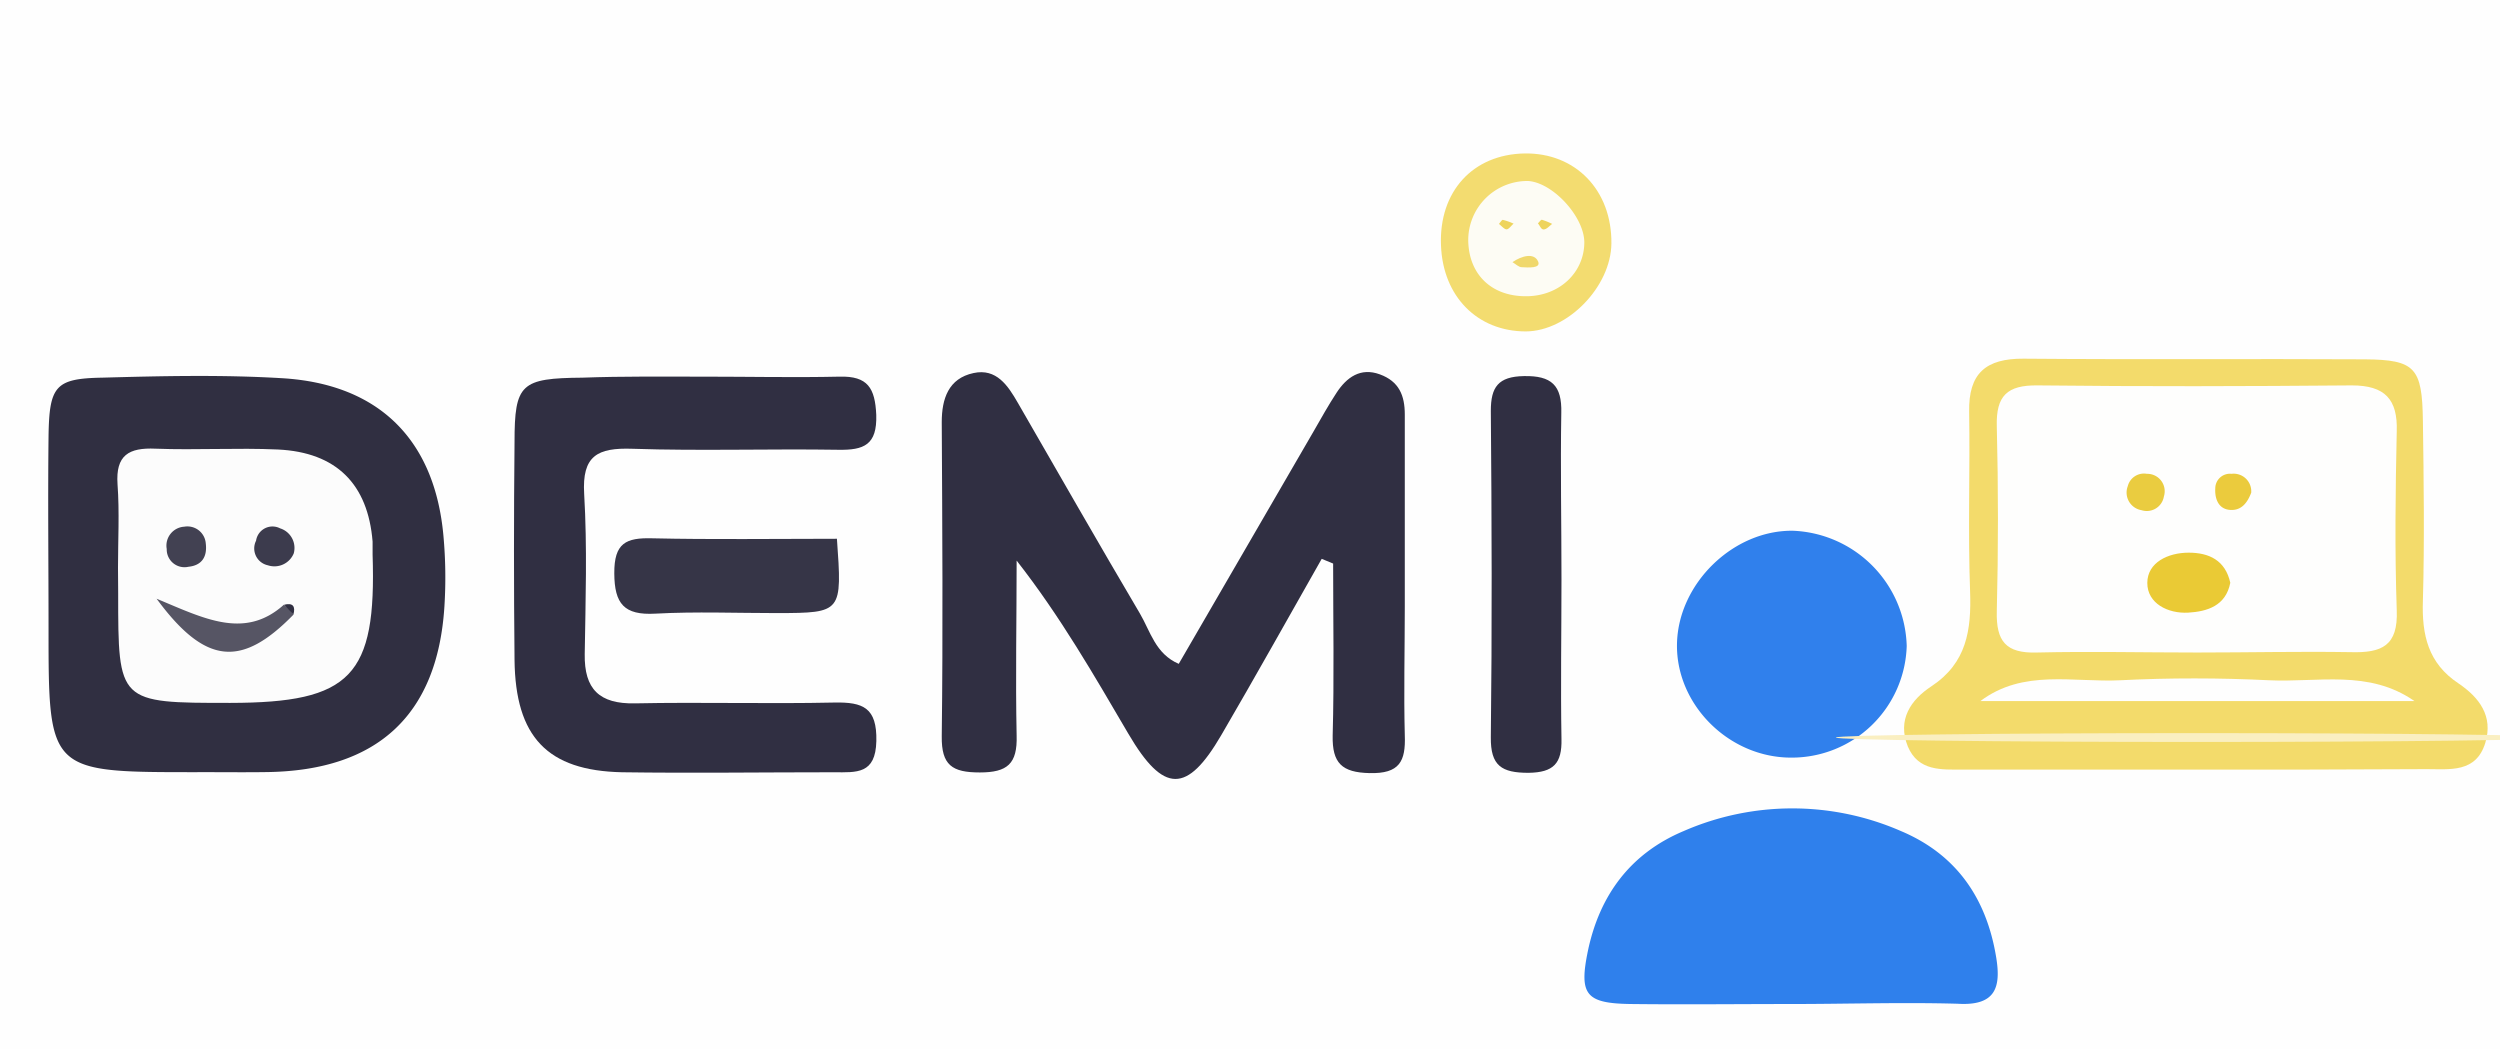<svg xmlns="http://www.w3.org/2000/svg" viewBox="0 0 271.41 113.91"><defs><style>.cls-1{fill:#fefefe;}.cls-2{fill:#302f42;}.cls-3{fill:#302f41;}.cls-4{fill:#f3db6b;}.cls-5{fill:#2f80ec;}.cls-6{fill:#3080ec;}.cls-7{fill:#363547;}.cls-8{fill:#f3dc70;}.cls-9{fill:#fcfcfc;}.cls-10{fill:#fefefd;}.cls-11{fill:#faefc1;}.cls-12{fill:#fdfcf4;}.cls-13{fill:#565564;}.cls-14{fill:#424152;}.cls-15{fill:#3c3b4d;}.cls-16{fill:#eaca35;}.cls-17{fill:#eacc40;}.cls-18{fill:#ebcb3d;}.cls-19{fill:#f0d86c;}.cls-20{fill:#eed45c;}</style></defs><g id="Capa_2" data-name="Capa 2"><g id="Capa_1-2" data-name="Capa 1"><path class="cls-1" d="M0,113.91V0H271.41V113.91Z"/><path class="cls-2" d="M143.49,60.67c-3.63,6.39-7.21,12.81-10.91,19.15s-6.25,6.37-10.08-.16c-3.71-6.32-7.35-12.69-12.13-18.8,0,6.35-.13,12.71,0,19,.09,3.06-1,4-4,4s-4.17-.78-4.13-3.93c.14-11.37.06-22.73,0-34.1,0-2.54.73-4.75,3.45-5.33,2.48-.54,3.73,1.35,4.81,3.23,4.4,7.63,8.77,15.28,13.25,22.87,1.14,1.93,1.68,4.38,4.22,5.47q7.33-12.64,14.64-25.24c.81-1.41,1.6-2.83,2.49-4.19,1.1-1.68,2.6-2.77,4.7-2s2.71,2.3,2.71,4.37c0,7,0,13.92,0,20.88,0,4.64-.12,9.28,0,13.92.11,2.85-.57,4.2-3.83,4.12-3-.07-4.06-1.08-4-4.07.17-6.22.05-12.45.05-18.68Z"/><path class="cls-3" d="M21.27,83.83c-16,0-16,0-16-15.62,0-6.95-.08-13.9,0-20.85C5.35,41.9,6,41.09,11.1,41c6.51-.18,13-.33,19.53.06,10.53.63,16.57,6.7,17.51,17.1a50,50,0,0,1,.11,7.64C47.52,77.6,41,83.65,29,83.82,26.39,83.86,23.83,83.82,21.27,83.83Z"/><path class="cls-4" d="M238.28,83.55H213.12c-2.36,0-4.86.19-6-2.51-1.16-2.88.3-5.05,2.57-6.54,3.84-2.54,4.34-6.12,4.19-10.31-.24-6.48,0-13-.1-19.49-.08-4.17,1.81-5.79,5.92-5.76,12.35.11,24.7,0,37.05.07,5.47.05,6.21.91,6.29,6.69.09,6.5.18,13,0,19.49-.13,3.75.57,6.82,3.86,9,2.24,1.52,3.81,3.54,2.91,6.47-1,3.26-3.84,2.84-6.37,2.84Q250.87,83.57,238.28,83.55Z"/><path class="cls-2" d="M76.47,40.89c4.88,0,9.78.11,14.66,0,3.09-.09,3.87,1.25,4,4.15.1,3.26-1.33,3.84-4.13,3.79-7.45-.12-14.9.14-22.34-.11-3.79-.13-5.49.74-5.24,4.91.34,5.77.15,11.59.06,17.38-.06,3.8,1.58,5.43,5.46,5.35,7.22-.15,14.44.07,21.65-.09,3.11-.06,4.63.56,4.55,4.18S93,83.85,90.54,83.84c-7.68,0-15.36.11-23,0-8.13-.17-11.59-3.85-11.68-12.2q-.12-11.82,0-23.64c0-6.35.69-6.94,7.38-7C67.62,40.84,72,40.89,76.47,40.89Z"/><path class="cls-5" d="M194.43,109c-5.8,0-11.59.07-17.39,0-4.87-.07-5.64-1-4.65-5.77,1.26-6,4.58-10.56,10.38-13a29.5,29.5,0,0,1,23.62,0c6.08,2.57,9.3,7.38,10.33,13.74.52,3.2-.05,5.26-4.2,5C206.5,108.8,200.46,109,194.43,109Z"/><path class="cls-6" d="M207,70.12a12.49,12.49,0,0,1-12.55,12.13c-6.76,0-12.5-5.75-12.39-12.32s6.1-12.39,12.58-12.31A12.87,12.87,0,0,1,207,70.12Z"/><path class="cls-2" d="M169.52,62.87c0,5.79-.1,11.58,0,17.36.06,2.65-.85,3.63-3.58,3.67-2.91,0-4.13-.75-4.09-3.88.14-11.8.1-23.61,0-35.42,0-2.58.8-3.72,3.59-3.77,3-.06,4.14,1,4.06,4C169.4,50.83,169.52,56.85,169.52,62.87Z"/><path class="cls-7" d="M90.86,58.49c.57,8,.57,8.05-6.44,8.07-4.42,0-8.86-.18-13.27.06-3.4.19-4.44-1.07-4.46-4.37s1.26-3.89,4.14-3.81C77.32,58.59,83.82,58.49,90.86,58.49Z"/><path class="cls-8" d="M165.51,16.66c5.55-.09,9.49,4,9.43,9.78-.05,4.69-4.75,9.52-9.29,9.54-5.24,0-9-3.77-9.21-9.33C156.2,20.81,159.88,16.76,165.51,16.66Z"/><path class="cls-9" d="M12.81,61.63c0-3,.17-6.05-.05-9.05-.22-3.17,1.23-4,4.12-3.87,4.42.17,8.87-.11,13.29.09,6.35.3,9.78,3.76,10.28,10,0,.47,0,.93,0,1.4C40.88,73.42,38.12,76.29,25,76.31c-12.17,0-12.17,0-12.17-11.89Z"/><path class="cls-10" d="M238.54,70.84c-5.8,0-11.61-.14-17.4,0-3.39.11-4.44-1.24-4.36-4.47q.25-10.05,0-20.1c-.09-3.3,1.12-4.47,4.43-4.43,11.37.13,22.74.1,34.11,0,3.59,0,5,1.5,4.88,5-.14,6.46-.22,12.94,0,19.4.16,3.87-1.61,4.66-5,4.56C249.68,70.71,244.11,70.84,238.54,70.84Z"/><path class="cls-1" d="M262.12,76.11H215c4.66-3.51,10.1-2,15.22-2.26,5.34-.27,10.73-.26,16.08,0S257.16,72.65,262.12,76.11Z"/><ellipse class="cls-11" cx="238.5" cy="80.07" rx="39.2" ry="0.48"/><path class="cls-12" d="M165.64,32.16c-3.7,0-6.13-2.33-6.24-5.94a6.42,6.42,0,0,1,6.5-6.57c2.69.18,6.07,3.86,6.1,6.64C172,29.61,169.26,32.18,165.64,32.16Z"/><path class="cls-13" d="M31.85,66.74C26.26,72.45,22.34,72.25,17,65c5.13,2.13,9.56,4.48,13.82.65A4.32,4.32,0,0,1,31.85,66.74Z"/><path class="cls-14" d="M22.34,59c.19,1.6-.57,2.4-1.88,2.53A1.93,1.93,0,0,1,18.1,59.6,2.06,2.06,0,0,1,20,57.18,2,2,0,0,1,22.34,59Z"/><path class="cls-15" d="M31.89,60.08a2.27,2.27,0,0,1-2.81,1.29A1.87,1.87,0,0,1,27.8,58.7a1.8,1.8,0,0,1,2.61-1.34A2.23,2.23,0,0,1,31.89,60.08Z"/><path class="cls-3" d="M31.85,66.74l-1-1.09C31.78,65.42,32.11,65.8,31.85,66.74Z"/><path class="cls-16" d="M242.13,63.27c-.49,2.52-2.53,3.12-4.56,3.24-2.2.13-4.46-1-4.45-3.23S235.39,60,237.61,60,241.59,60.83,242.13,63.27Z"/><path class="cls-17" d="M234.92,53.9a1.88,1.88,0,0,1-2.42,1.49A1.94,1.94,0,0,1,231,52.78a1.81,1.81,0,0,1,2.07-1.34A1.89,1.89,0,0,1,234.92,53.9Z"/><path class="cls-18" d="M244.4,53.49c-.38,1-1,1.95-2.27,1.87s-1.7-1.18-1.63-2.36a1.59,1.59,0,0,1,1.76-1.56A1.91,1.91,0,0,1,244.4,53.49Z"/><path class="cls-19" d="M164.2,28.46c1-.69,2.35-1.05,2.78-.08.35.79-1.08.66-1.78.63C164.87,29,164.55,28.67,164.2,28.46Z"/><path class="cls-20" d="M164.32,24.28c-.27.23-.53.63-.77.62s-.55-.38-.82-.59c.15-.16.32-.46.43-.44A6.46,6.46,0,0,1,164.32,24.28Z"/><path class="cls-20" d="M168.51,24.31c-.3.22-.57.56-.89.6s-.44-.43-.66-.66c.15-.14.33-.41.44-.39A7,7,0,0,1,168.51,24.31Z"/></g></g></svg>